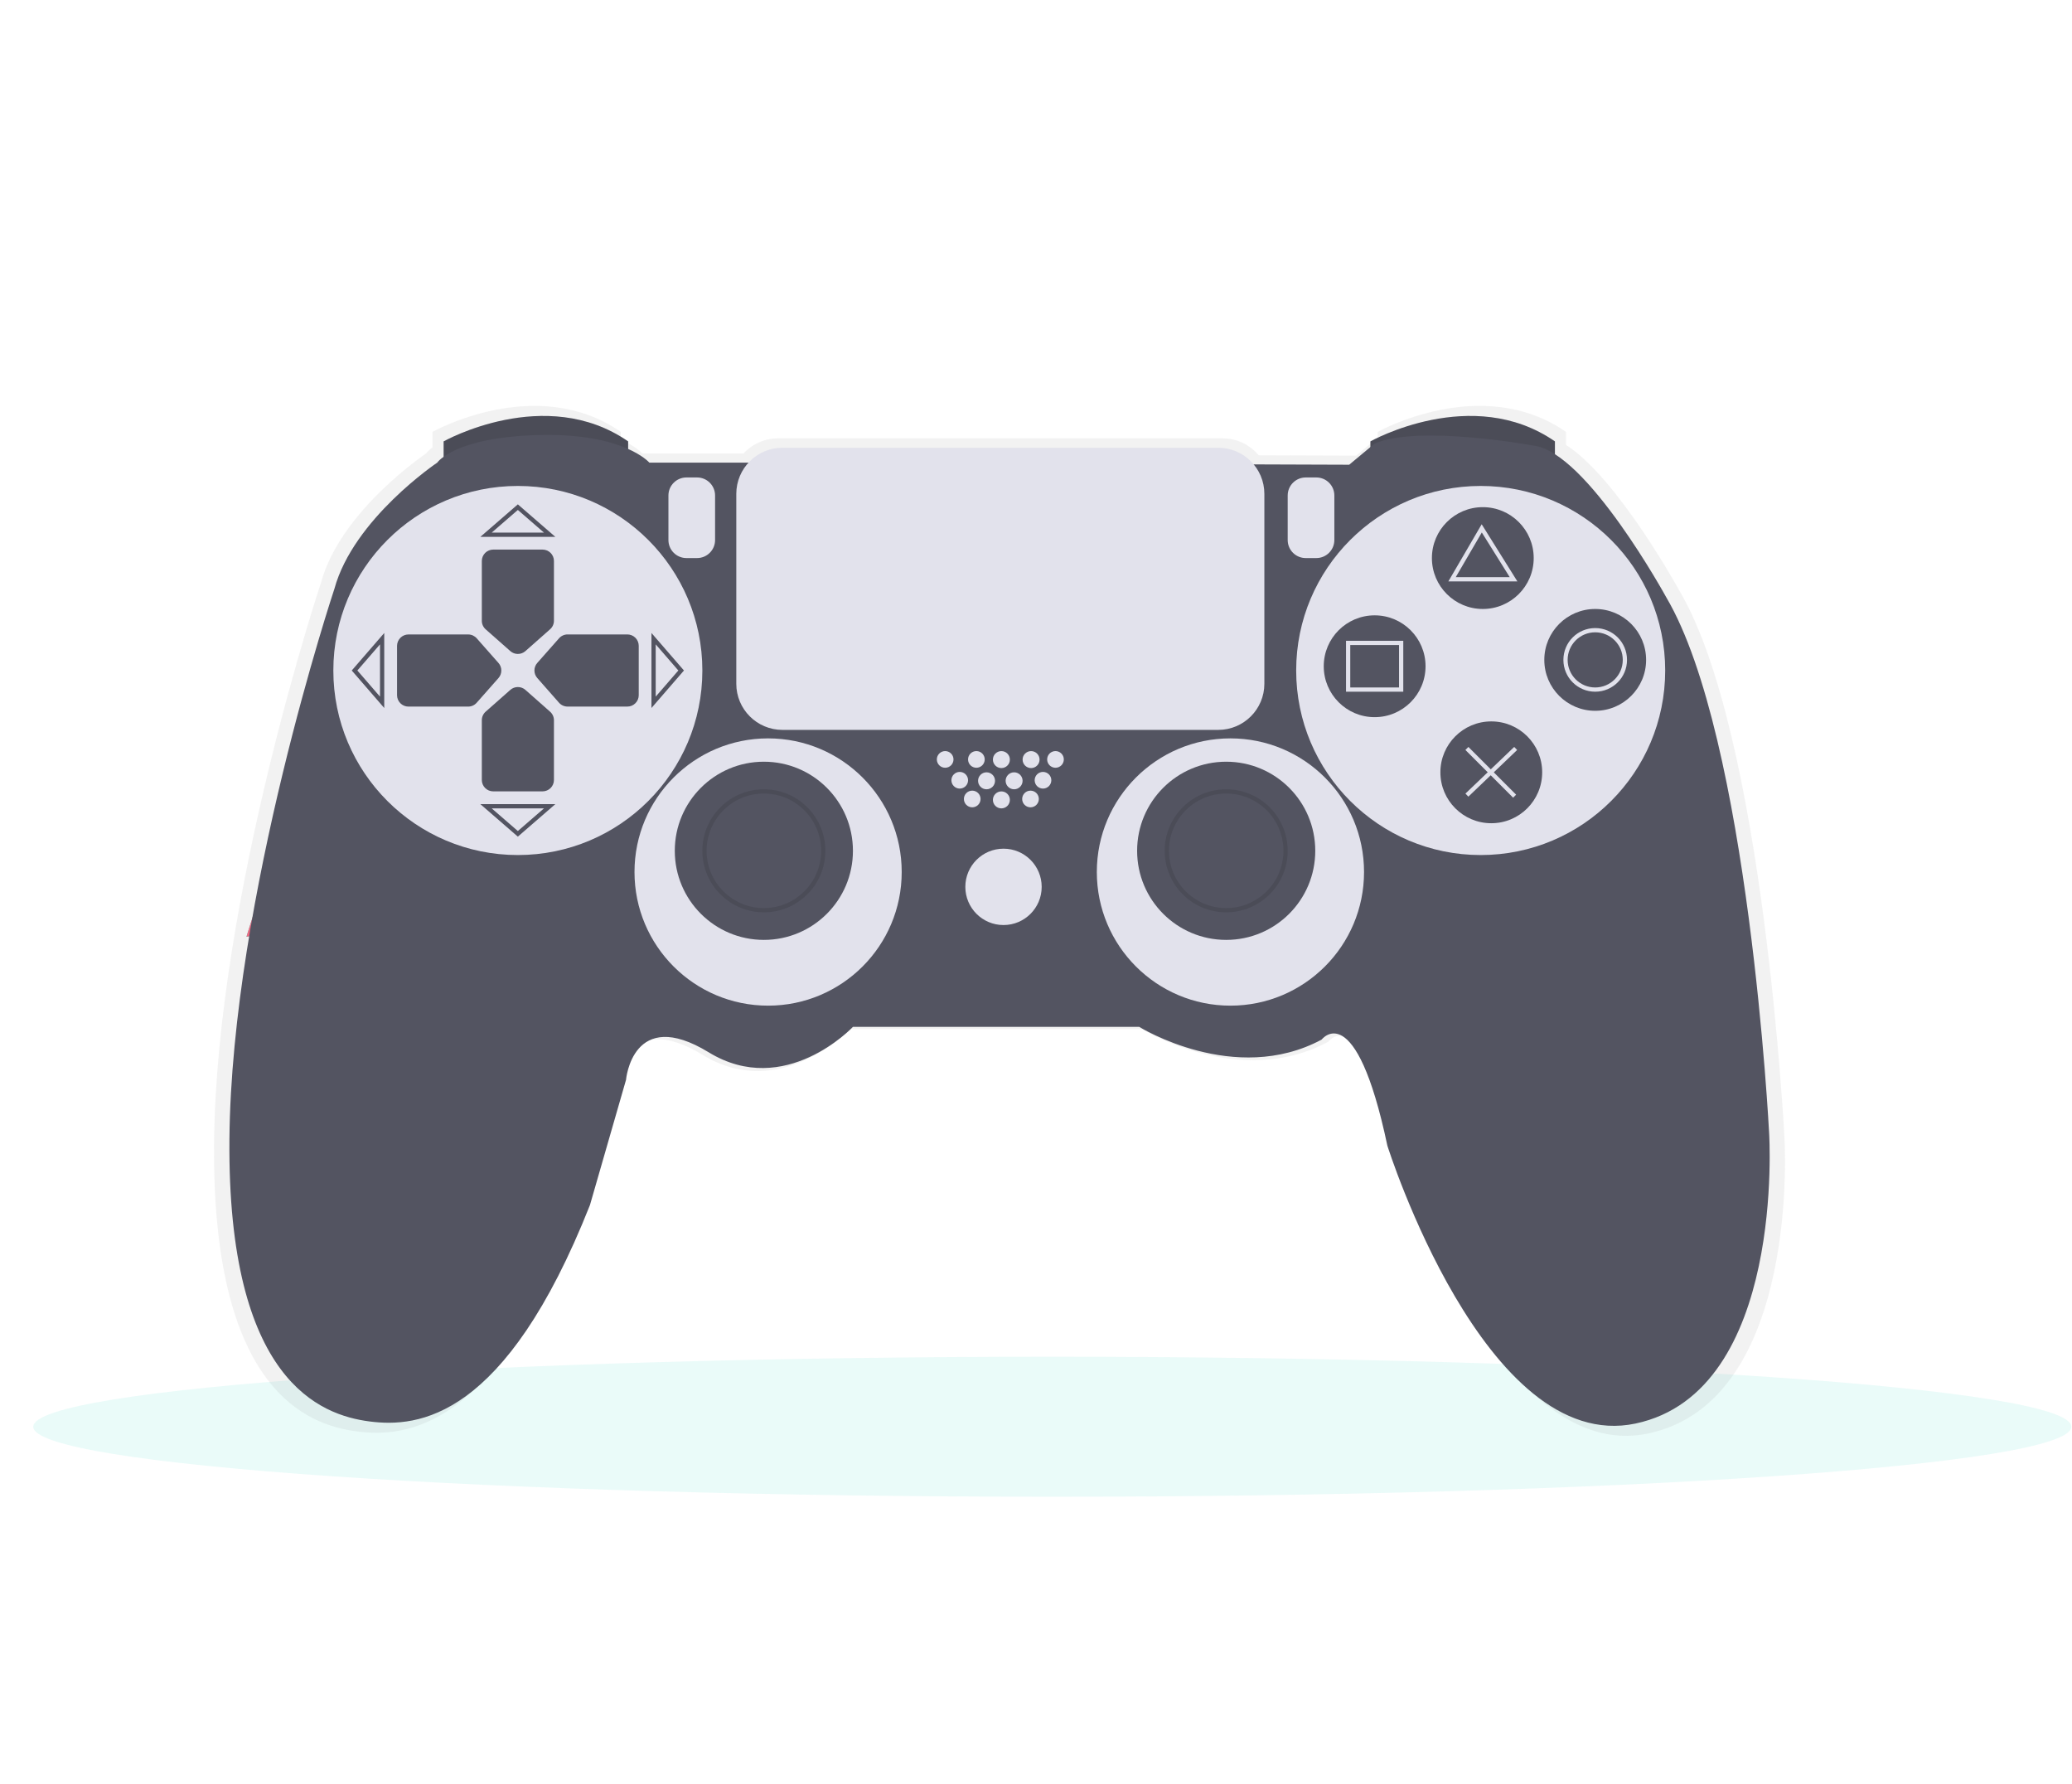 <svg width="977" height="841" viewBox="0 0 977 841" fill="none" xmlns="http://www.w3.org/2000/svg">
<g clip-path="url(#clip0)">
<path d="M178.77 422.99C167.4 432.99 116.22 441.59 116.22 441.59C116.22 441.59 131 391.86 142.37 381.81C147.848 377.103 154.958 374.741 162.164 375.236C169.369 375.731 176.09 379.043 180.873 384.455C185.655 389.867 188.115 396.944 187.719 404.156C187.324 411.367 184.106 418.133 178.76 422.99H178.77Z" fill="#30DAC5"/>
<path d="M181.16 534.39C171.65 546.22 122.66 563.29 122.66 563.29C122.66 563.29 128.82 511.77 138.33 499.95C142.911 494.313 149.537 490.718 156.761 489.953C163.984 489.187 171.217 491.313 176.877 495.864C182.538 500.416 186.166 507.024 186.969 514.243C187.771 521.463 185.683 528.706 181.16 534.39Z" fill="#30DAC5"/>
<path d="M178.77 422.99C167.4 432.99 116.22 441.59 116.22 441.59C116.22 441.59 131 391.86 142.37 381.81C147.848 377.103 154.958 374.741 162.164 375.236C169.369 375.731 176.09 379.043 180.873 384.455C185.655 389.867 188.115 396.944 187.719 404.156C187.324 411.367 184.106 418.133 178.76 422.99H178.77Z" fill="#FC6681"/>
<path d="M181.16 534.39C171.65 546.22 122.66 563.29 122.66 563.29C122.66 563.29 128.82 511.77 138.33 499.95C142.911 494.313 149.537 490.718 156.761 489.953C163.984 489.187 171.217 491.313 176.877 495.864C182.538 500.416 186.166 507.024 186.969 514.243C187.771 521.463 185.683 528.706 181.16 534.39Z" fill="#FC6681"/>
<path opacity="0.1" d="M496.18 705.58C761.553 705.58 976.68 690.805 976.68 672.58C976.68 654.355 761.553 639.58 496.18 639.58C230.807 639.58 15.68 654.355 15.68 672.58C15.68 690.805 230.807 705.58 496.18 705.58Z" fill="#30DAC5"/>
<path d="M841.4 536.07C841.4 536.07 831.71 345.86 791.93 278.54C791.93 278.54 762.76 225.26 738.38 209.72V203.58C698.6 176.04 649.65 203.58 649.65 203.58V206.3L639.45 214.8L593.52 214.64C591.441 212.135 588.836 210.119 585.888 208.736C582.941 207.353 579.725 206.637 576.47 206.64H366.89C363.827 206.637 360.796 207.269 357.99 208.499C355.184 209.728 352.664 211.526 350.59 213.78H302.89C302.89 213.78 300.08 210.51 292.69 207.22V203.58C252.91 176.04 203.96 203.58 203.96 203.58V210.97C202.797 211.738 201.764 212.687 200.9 213.78C200.9 213.78 160.61 240.78 151.43 274.46C151.43 274.46 101.96 422.86 100.94 539.13C99.92 655.4 144.8 671.72 168.25 674.78C191.7 677.84 233.52 673.78 274.32 570.78L291.66 510.61C291.66 510.61 294.72 474.91 331.44 497.35C368.16 519.79 400.79 485.11 400.79 485.11H538.49C538.49 485.11 584.34 513.63 626.2 491.15C626.2 491.15 642.52 469.73 657.82 542.15C657.82 542.15 704.74 691.06 777.15 675.76C849.56 660.46 841.4 536.07 841.4 536.07Z" fill="url(#paint0_linear)"/>
<path d="M209.18 219.08V208.08C209.18 208.08 257.18 181.08 296.18 208.08V218.08L209.18 219.08Z" fill="#535461"/>
<path d="M646.18 219.08V208.08C646.18 208.08 694.18 181.08 733.18 208.08V218.08L646.18 219.08Z" fill="#535461"/>
<path opacity="0.1" d="M209.18 219.08V208.08C209.18 208.08 257.18 181.08 296.18 208.08V218.08L209.18 219.08Z" fill="black"/>
<path opacity="0.1" d="M646.18 219.08V208.08C646.18 208.08 694.18 181.08 733.18 208.08V218.08L646.18 219.08Z" fill="black"/>
<path d="M353.18 218.08H306.18C306.18 218.08 294.18 204.08 254.18 205.08C214.18 206.08 206.18 218.08 206.18 218.08C206.18 218.08 166.68 244.58 157.68 277.58C157.68 277.58 109.18 423.08 108.18 537.08C107.18 651.08 151.18 667.08 174.18 670.08C197.18 673.08 238.18 669.08 278.18 568.08L295.18 509.08C295.18 509.08 298.18 474.08 334.18 496.08C370.18 518.08 402.18 484.08 402.18 484.08H537.18C537.18 484.08 582.18 512.08 623.18 490.08C623.18 490.08 639.18 469.08 654.18 540.08C654.18 540.08 700.18 686.08 771.18 671.08C842.18 656.08 834.18 534.08 834.18 534.08C834.18 534.08 824.68 347.58 785.68 281.58C785.68 281.58 748.18 213.08 723.18 210.08C723.18 210.08 669.18 200.08 648.18 209.08L636.18 219.08L353.18 218.08Z" fill="#535461"/>
<path d="M244.18 403.08C292.229 403.08 331.18 364.129 331.18 316.08C331.18 268.031 292.229 229.08 244.18 229.08C196.131 229.08 157.18 268.031 157.18 316.08C157.18 364.129 196.131 403.08 244.18 403.08Z" fill="#E2E2EC"/>
<path d="M698.18 403.08C746.229 403.08 785.18 364.129 785.18 316.08C785.18 268.031 746.229 229.08 698.18 229.08C650.131 229.08 611.18 268.031 611.18 316.08C611.18 364.129 650.131 403.08 698.18 403.08Z" fill="#E2E2EC"/>
<path d="M259.34 296.68L247.74 306.94C246.758 307.805 245.494 308.282 244.185 308.282C242.876 308.282 241.612 307.805 240.63 306.94L229.01 296.68C228.442 296.179 227.986 295.564 227.672 294.875C227.358 294.185 227.194 293.437 227.19 292.68V264.45C227.193 263.025 227.761 261.659 228.769 260.652C229.778 259.645 231.145 259.08 232.57 259.08H255.82C256.527 259.079 257.227 259.217 257.88 259.487C258.534 259.757 259.127 260.153 259.627 260.653C260.127 261.153 260.523 261.746 260.793 262.4C261.063 263.053 261.201 263.753 261.2 264.46V292.66C261.194 293.424 261.024 294.177 260.704 294.871C260.383 295.564 259.918 296.181 259.34 296.68V296.68Z" fill="#535461"/>
<path d="M259.34 335.47L247.74 325.22C246.758 324.355 245.494 323.878 244.185 323.878C242.876 323.878 241.612 324.355 240.63 325.22L229.01 335.48C228.442 335.981 227.986 336.596 227.672 337.285C227.358 337.975 227.194 338.723 227.19 339.48V367.68C227.189 368.387 227.327 369.087 227.597 369.74C227.867 370.394 228.263 370.987 228.763 371.487C229.263 371.987 229.856 372.383 230.51 372.653C231.163 372.923 231.863 373.061 232.57 373.06H255.82C256.526 373.061 257.225 372.923 257.878 372.654C258.531 372.385 259.124 371.99 259.624 371.491C260.123 370.992 260.52 370.4 260.79 369.747C261.061 369.095 261.2 368.396 261.2 367.69V339.49C261.194 338.726 261.024 337.973 260.704 337.279C260.383 336.586 259.918 335.969 259.34 335.47V335.47Z" fill="#535461"/>
<path d="M224.79 331.26L235.05 319.64C235.915 318.658 236.392 317.394 236.392 316.085C236.392 314.776 235.915 313.512 235.05 312.53L224.79 300.91C224.289 300.342 223.674 299.887 222.985 299.573C222.295 299.259 221.548 299.095 220.79 299.09H192.59C191.165 299.093 189.799 299.661 188.792 300.669C187.786 301.678 187.22 303.045 187.22 304.47V327.72C187.219 328.427 187.357 329.127 187.627 329.78C187.897 330.434 188.293 331.027 188.793 331.527C189.293 332.027 189.887 332.423 190.54 332.693C191.193 332.963 191.893 333.101 192.6 333.1H220.8C221.557 333.092 222.304 332.924 222.992 332.607C223.68 332.29 224.292 331.831 224.79 331.26V331.26Z" fill="#535461"/>
<path d="M263.58 331.26L253.34 319.63C252.473 318.649 251.995 317.384 251.995 316.075C251.995 314.766 252.473 313.501 253.34 312.52L263.6 300.9C264.101 300.332 264.716 299.876 265.405 299.562C266.095 299.248 266.842 299.084 267.6 299.08H295.8C296.507 299.079 297.207 299.217 297.86 299.487C298.514 299.757 299.107 300.153 299.607 300.653C300.107 301.153 300.503 301.746 300.773 302.4C301.043 303.053 301.181 303.753 301.18 304.46V327.71C301.181 328.416 301.043 329.115 300.774 329.768C300.505 330.421 300.109 331.014 299.611 331.514C299.112 332.013 298.519 332.41 297.867 332.68C297.215 332.951 296.516 333.09 295.81 333.09H267.61C266.847 333.089 266.092 332.925 265.398 332.609C264.703 332.294 264.083 331.834 263.58 331.26Z" fill="#535461"/>
<path d="M229.18 252.08H259.18L244.18 239.08L229.18 252.08Z" stroke="#535461" stroke-width="2" stroke-miterlimit="10"/>
<path d="M229.18 380.08H259.18L244.18 393.08L229.18 380.08Z" stroke="#535461" stroke-width="2" stroke-miterlimit="10"/>
<path d="M180.18 301.08V331.08L167.18 316.08L180.18 301.08Z" stroke="#535461" stroke-width="2" stroke-miterlimit="10"/>
<path d="M308.18 301.08V331.08L321.18 316.08L308.18 301.08Z" stroke="#535461" stroke-width="2" stroke-miterlimit="10"/>
<path d="M362.18 474.08C396.974 474.08 425.18 445.874 425.18 411.08C425.18 376.286 396.974 348.08 362.18 348.08C327.386 348.08 299.18 376.286 299.18 411.08C299.18 445.874 327.386 474.08 362.18 474.08Z" fill="#E2E2EC"/>
<path d="M360.18 443.08C383.376 443.08 402.18 424.276 402.18 401.08C402.18 377.884 383.376 359.08 360.18 359.08C336.984 359.08 318.18 377.884 318.18 401.08C318.18 424.276 336.984 443.08 360.18 443.08Z" fill="#535461"/>
<path d="M580.18 474.08C614.974 474.08 643.18 445.874 643.18 411.08C643.18 376.286 614.974 348.08 580.18 348.08C545.386 348.08 517.18 376.286 517.18 411.08C517.18 445.874 545.386 474.08 580.18 474.08Z" fill="#E2E2EC"/>
<path d="M578.18 443.08C601.376 443.08 620.18 424.276 620.18 401.08C620.18 377.884 601.376 359.08 578.18 359.08C554.984 359.08 536.18 377.884 536.18 401.08C536.18 424.276 554.984 443.08 578.18 443.08Z" fill="#535461"/>
<path opacity="0.1" d="M360.18 429.08C375.644 429.08 388.18 416.544 388.18 401.08C388.18 385.616 375.644 373.08 360.18 373.08C344.716 373.08 332.18 385.616 332.18 401.08C332.18 416.544 344.716 429.08 360.18 429.08Z" stroke="black" stroke-width="2" stroke-miterlimit="10"/>
<path opacity="0.1" d="M578.18 429.08C593.644 429.08 606.18 416.544 606.18 401.08C606.18 385.616 593.644 373.08 578.18 373.08C562.716 373.08 550.18 385.616 550.18 401.08C550.18 416.544 562.716 429.08 578.18 429.08Z" stroke="black" stroke-width="2" stroke-miterlimit="10"/>
<path d="M473.18 436.08C483.121 436.08 491.18 428.021 491.18 418.08C491.18 408.139 483.121 400.08 473.18 400.08C463.239 400.08 455.18 408.139 455.18 418.08C455.18 428.021 463.239 436.08 473.18 436.08Z" fill="#E2E2EC"/>
<path d="M445.67 361.93C447.841 361.93 449.6 360.171 449.6 358C449.6 355.83 447.841 354.07 445.67 354.07C443.5 354.07 441.74 355.83 441.74 358C441.74 360.171 443.5 361.93 445.67 361.93Z" fill="#E2E2EC"/>
<path d="M460.39 361.93C462.56 361.93 464.32 360.171 464.32 358C464.32 355.83 462.56 354.07 460.39 354.07C458.22 354.07 456.46 355.83 456.46 358C456.46 360.171 458.22 361.93 460.39 361.93Z" fill="#E2E2EC"/>
<path d="M458.43 380.58C460.6 380.58 462.36 378.82 462.36 376.65C462.36 374.479 460.6 372.72 458.43 372.72C456.26 372.72 454.5 374.479 454.5 376.65C454.5 378.82 456.26 380.58 458.43 380.58Z" fill="#E2E2EC"/>
<path d="M472.18 381.08C474.389 381.08 476.18 379.289 476.18 377.08C476.18 374.871 474.389 373.08 472.18 373.08C469.971 373.08 468.18 374.871 468.18 377.08C468.18 379.289 469.971 381.08 472.18 381.08Z" fill="#E2E2EC"/>
<path d="M485.91 380.58C488.08 380.58 489.84 378.82 489.84 376.65C489.84 374.479 488.08 372.72 485.91 372.72C483.739 372.72 481.98 374.479 481.98 376.65C481.98 378.82 483.739 380.58 485.91 380.58Z" fill="#E2E2EC"/>
<path d="M452.54 371.75C454.71 371.75 456.47 369.99 456.47 367.82C456.47 365.65 454.71 363.89 452.54 363.89C450.369 363.89 448.61 365.65 448.61 367.82C448.61 369.99 450.369 371.75 452.54 371.75Z" fill="#E2E2EC"/>
<path d="M465.18 372.08C467.389 372.08 469.18 370.289 469.18 368.08C469.18 365.871 467.389 364.08 465.18 364.08C462.971 364.08 461.18 365.871 461.18 368.08C461.18 370.289 462.971 372.08 465.18 372.08Z" fill="#E2E2EC"/>
<path d="M478.18 372.08C480.389 372.08 482.18 370.289 482.18 368.08C482.18 365.871 480.389 364.08 478.18 364.08C475.971 364.08 474.18 365.871 474.18 368.08C474.18 370.289 475.971 372.08 478.18 372.08Z" fill="#E2E2EC"/>
<path d="M491.8 371.75C493.971 371.75 495.73 369.99 495.73 367.82C495.73 365.65 493.971 363.89 491.8 363.89C489.63 363.89 487.87 365.65 487.87 367.82C487.87 369.99 489.63 371.75 491.8 371.75Z" fill="#E2E2EC"/>
<path d="M472.18 362.08C474.389 362.08 476.18 360.289 476.18 358.08C476.18 355.871 474.389 354.08 472.18 354.08C469.971 354.08 468.18 355.871 468.18 358.08C468.18 360.289 469.971 362.08 472.18 362.08Z" fill="#E2E2EC"/>
<path d="M486.18 362.08C488.389 362.08 490.18 360.289 490.18 358.08C490.18 355.871 488.389 354.08 486.18 354.08C483.971 354.08 482.18 355.871 482.18 358.08C482.18 360.289 483.971 362.08 486.18 362.08Z" fill="#E2E2EC"/>
<path d="M497.69 361.93C499.86 361.93 501.62 360.171 501.62 358C501.62 355.83 499.86 354.07 497.69 354.07C495.519 354.07 493.76 355.83 493.76 358C493.76 360.171 495.519 361.93 497.69 361.93Z" fill="#E2E2EC"/>
<path d="M328.68 225.08H323.68C318.986 225.08 315.18 228.886 315.18 233.58V254.58C315.18 259.274 318.986 263.08 323.68 263.08H328.68C333.375 263.08 337.18 259.274 337.18 254.58V233.58C337.18 228.886 333.375 225.08 328.68 225.08Z" fill="#E2E2EC"/>
<path d="M620.68 225.08H615.68C610.986 225.08 607.18 228.886 607.18 233.58V254.58C607.18 259.274 610.986 263.08 615.68 263.08H620.68C625.375 263.08 629.18 259.274 629.18 254.58V233.58C629.18 228.886 625.375 225.08 620.68 225.08Z" fill="#E2E2EC"/>
<path d="M699.18 287.08C712.435 287.08 723.18 276.335 723.18 263.08C723.18 249.825 712.435 239.08 699.18 239.08C685.925 239.08 675.18 249.825 675.18 263.08C675.18 276.335 685.925 287.08 699.18 287.08Z" fill="#535461"/>
<path d="M648.18 338.08C661.435 338.08 672.18 327.335 672.18 314.08C672.18 300.825 661.435 290.08 648.18 290.08C634.925 290.08 624.18 300.825 624.18 314.08C624.18 327.335 634.925 338.08 648.18 338.08Z" fill="#535461"/>
<path d="M752.18 335.08C765.435 335.08 776.18 324.335 776.18 311.08C776.18 297.825 765.435 287.08 752.18 287.08C738.925 287.08 728.18 297.825 728.18 311.08C728.18 324.335 738.925 335.08 752.18 335.08Z" fill="#535461"/>
<path d="M703.18 388.08C716.435 388.08 727.18 377.335 727.18 364.08C727.18 350.825 716.435 340.08 703.18 340.08C689.925 340.08 679.18 350.825 679.18 364.08C679.18 377.335 689.925 388.08 703.18 388.08Z" fill="#535461"/>
<path d="M574.43 211.08H368.93C356.918 211.08 347.18 220.818 347.18 232.83V322.33C347.18 334.342 356.918 344.08 368.93 344.08H574.43C586.442 344.08 596.18 334.342 596.18 322.33V232.83C596.18 220.818 586.442 211.08 574.43 211.08Z" fill="#E2E2EC"/>
<path d="M684.68 273.08L698.68 249.08L713.68 273.08H684.68Z" stroke="#E2E2EC" stroke-width="2" stroke-miterlimit="10"/>
<path d="M660.68 303.08H635.68V325.08H660.68V303.08Z" stroke="#E2E2EC" stroke-width="2" stroke-miterlimit="10"/>
<path d="M752.18 325.08C759.912 325.08 766.18 318.812 766.18 311.08C766.18 303.348 759.912 297.08 752.18 297.08C744.448 297.08 738.18 303.348 738.18 311.08C738.18 318.812 744.448 325.08 752.18 325.08Z" stroke="#E2E2EC" stroke-width="2" stroke-miterlimit="10"/>
<path d="M691.68 352.83L714.18 375.33" stroke="#E2E2EC" stroke-width="2" stroke-miterlimit="10"/>
<path d="M714.68 352.83L691.68 374.83" stroke="#E2E2EC" stroke-width="2" stroke-miterlimit="10"/>
</g>
<defs>
<linearGradient id="paint0_linear" x1="431938" y1="343335" x2="431938" y2="107584" gradientUnits="userSpaceOnUse">
<stop stop-color="#808080" stop-opacity="0.25"/>
<stop offset="0.54" stop-color="#808080" stop-opacity="0.12"/>
<stop offset="1" stop-color="#808080" stop-opacity="0.1"/>
</linearGradient>
<clipPath id="clip0">
<rect width="976.68" height="840.3" fill="white"/>
</clipPath>
</defs>
</svg>

